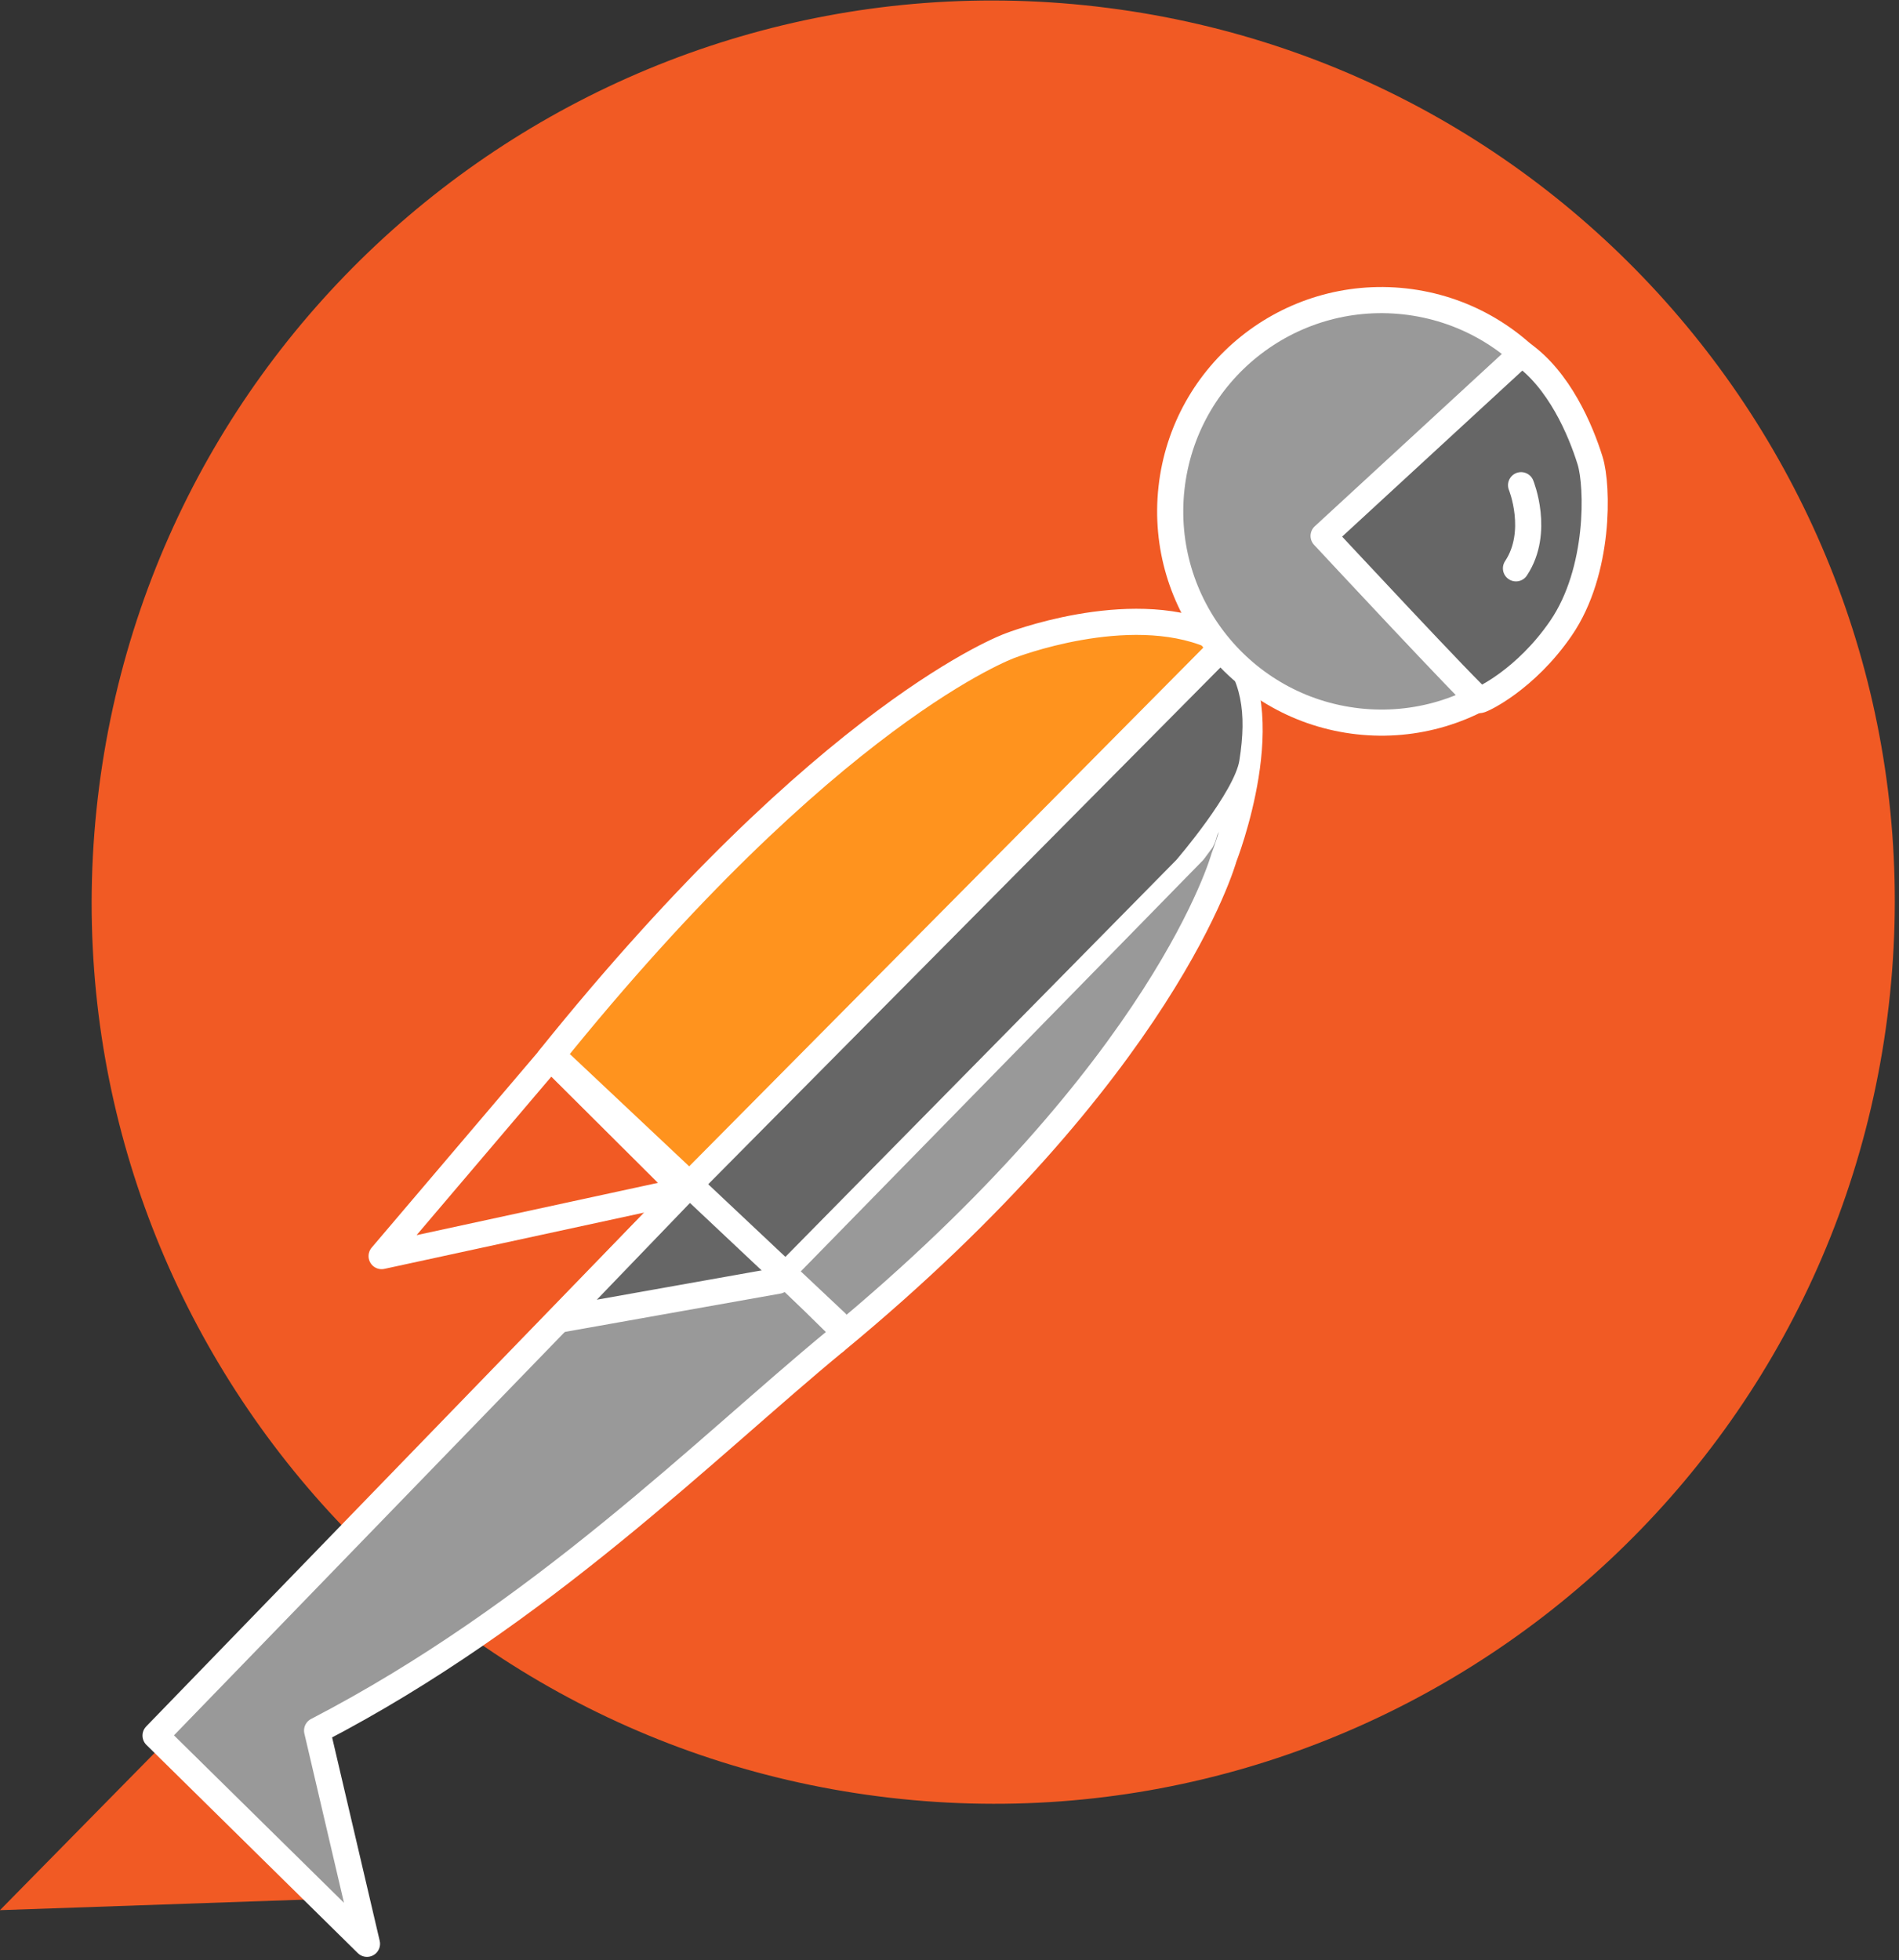 <?xml version="1.0" encoding="UTF-8" standalone="no"?>
<!DOCTYPE svg PUBLIC "-//W3C//DTD SVG 1.1//EN" "http://www.w3.org/Graphics/SVG/1.1/DTD/svg11.dtd">
<svg width="156px" height="161px" version="1.1" xmlns="http://www.w3.org/2000/svg" xmlns:xlink="http://www.w3.org/1999/xlink" xml:space="preserve" xmlns:serif="http://www.serif.com/" style="fill-rule:evenodd;clip-rule:evenodd;stroke-linecap:round;stroke-linejoin:round;">
    <rect width="100%" height="100%" fill="#333333" stroke="none"/>
    <g id="g10" transform="matrix(1.333,0,0,-1.333,-8.517,163.185)">
        <g id="g12" transform="matrix(1,0,0,1,27.398,5.444)">
            <path id="path14" d="M0,0L-21.011,-0.728L-10.241,10.221L0,0Z" style="fill:rgb(241,90,36);fill-rule:nonzero;"/>
        </g>
        <g id="g16">
            <g id="g18">
                <g id="g24" transform="matrix(1,0,0,1,122.701,59.756)">
                    <path id="path26" d="M0,0C-3.905,-30.435 -31.743,-51.937 -62.173,-48.027C-92.605,-44.124 -114.108,-16.287 -110.206,14.146C-106.298,44.578 -78.466,66.084 -48.029,62.174C-17.599,58.272 3.91,30.433 0,0" style="fill:rgb(241,90,36);fill-rule:nonzero;"/>
                </g>
                <g id="g28" transform="matrix(1,0,0,1,81.765,82.623)">
                    <path id="path30" d="M0,0C3.65,-3.881 0.048,-13.058 0.048,-13.058C0.048,-13.058 -3.515,-26.03 -23.902,-42.85L-27.707,-39.114L-1.826,-12.661L-1.326,-11.987C-0.638,-10.864 -0.067,0.076 0,0" style="fill:rgb(153,153,153);fill-rule:nonzero;"/>
                </g>
                <g id="g32" transform="matrix(1,0,0,1,81.765,82.623)">
                    <path id="path34" d="M0,0C3.65,-3.881 0.048,-13.058 0.048,-13.058C0.048,-13.058 -3.515,-26.03 -23.902,-42.85L-27.707,-39.114L-1.826,-12.661L-1.326,-11.987C-0.638,-10.864 -0.067,0.076 0,0Z" style="fill:none;fill-rule:nonzero;stroke:white;stroke-width:1.61px;"/>
                </g>
                <g id="g36" transform="matrix(1,0,0,1,48.465,49.007)">
                    <path id="path38" d="M0,0L33.245,33.711C34.934,31.707 35.291,29.548 34.802,26.473C34.472,24.344 30.793,20.084 30.793,20.084L5.593,-5.498" style="fill:rgb(102,102,102);fill-rule:nonzero;stroke:white;stroke-width:1.01px;"/>
                </g>
                <g id="g40" transform="matrix(1,0,0,1,81.765,82.599)">
                    <path id="path42" d="M0,0L-33.3,-33.592L-33.233,-33.527L-33.245,-33.531L-41.507,-25.391C-24.276,-3.962 -13.137,0.033 -13.137,0.033C-13.137,0.033 -5.886,2.864 -0.714,0.668C-0.316,0.454 -0.145,0.332 0,0" style="fill:rgb(255,147,30);fill-rule:nonzero;"/>
                </g>
                <g id="g44" transform="matrix(1,0,0,1,81.765,82.599)">
                    <path id="path46" d="M0,0L-33.3,-33.592L-33.233,-33.527L-33.245,-33.531L-41.507,-25.391C-24.276,-3.962 -13.137,0.033 -13.137,0.033C-13.137,0.033 -5.886,2.864 -0.714,0.668C-0.316,0.454 -0.145,0.332 0,0Z" style="fill:none;fill-rule:nonzero;stroke:white;stroke-width:1.61px;"/>
                </g>
                <g id="g48" transform="matrix(1,0,0,1,57.862,39.773)">
                    <path id="path50" d="M0,0C-7.945,-6.544 -18.111,-16.821 -31.931,-23.99L-28.857,-37.13L-41.886,-24.298L-9.397,9.233" style="fill:rgb(153,153,153);fill-rule:nonzero;stroke:white;stroke-width:1.61px;"/>
                </g>
                <g id="g52" transform="matrix(1,0,0,1,40.48,57.098)">
                    <path id="path54" d="M0,0L8.071,-8.039L-10.573,-12.079L-0.179,0.146L0,0Z" style="fill:rgb(241,90,36);fill-rule:nonzero;"/>
                </g>
                <g id="g56" transform="matrix(1,0,0,1,40.48,57.098)">
                    <path id="path58" d="M0,0L8.071,-8.039L-10.573,-12.079L-0.179,0.146L0,0Z" style="fill:none;fill-rule:nonzero;stroke:white;stroke-width:1.61px;"/>
                </g>
                <g id="g60" transform="matrix(1,0,0,1,78.585,92.346)">
                    <path id="path62" d="M0,0C-0.791,-7.144 4.354,-13.577 11.501,-14.374C18.64,-15.167 25.078,-10.019 25.875,-2.875C26.669,4.269 21.517,10.708 14.373,11.502C7.227,12.291 0.793,7.148 0,0" style="fill:rgb(153,153,153);fill-rule:nonzero;"/>
                </g>
                <g id="g64" transform="matrix(1,0,0,1,78.585,92.346)">
                    <path id="path66" d="M0,0C-0.791,-7.144 4.354,-13.577 11.501,-14.374C18.64,-15.167 25.078,-10.019 25.875,-2.875C26.669,4.269 21.517,10.708 14.373,11.502C7.227,12.291 0.793,7.148 0,0Z" style="fill:none;fill-rule:nonzero;stroke:white;stroke-width:1.61px;"/>
                </g>
                <g id="g68" transform="matrix(1,0,0,1,102.591,83.716)">
                    <path id="path70" d="M0,0C2.4,3.507 2.276,8.759 1.793,10.313C1.204,12.216 -0.119,15.313 -2.428,16.922L-14.632,5.681C-14.632,5.681 -5.253,-4.397 -5.009,-4.432C-4.907,-4.443 -2.19,-3.198 0,0" style="fill:rgb(102,102,102);fill-rule:nonzero;"/>
                </g>
                <g id="g72" transform="matrix(1,0,0,1,102.591,83.716)">
                    <path id="path74" d="M0,0C2.4,3.507 2.276,8.759 1.793,10.313C1.204,12.216 -0.119,15.313 -2.428,16.922L-14.632,5.681C-14.632,5.681 -5.253,-4.397 -5.009,-4.432C-4.907,-4.443 -2.19,-3.198 0,0Z" style="fill:none;fill-rule:nonzero;stroke:white;stroke-width:1.61px;"/>
                </g>
                <g id="g76" transform="matrix(1,0,0,1,100.128,92.522)">
                    <path id="path78" d="M0,0C0,0 1.175,-2.88 -0.314,-5.123" style="fill:none;fill-rule:nonzero;stroke:white;stroke-width:1.61px;"/>
                </g>
                <g id="g80" transform="matrix(1,0,0,1,54.343,43.502)">
                    <path id="path82" d="M0,0L-13.47,-2.396L-5.34,6.051" style="fill:rgb(102,102,102);fill-rule:nonzero;stroke:white;stroke-width:1.61px;"/>
                </g>
                <g id="g84" transform="matrix(1,0,0,1,40.793,57.037)">
                    <path id="path86" d="M0,0L17.126,-16.116" style="fill:none;fill-rule:nonzero;stroke:white;stroke-width:1.61px;"/>
                </g>
            </g>
        </g>
    </g>
</svg>
